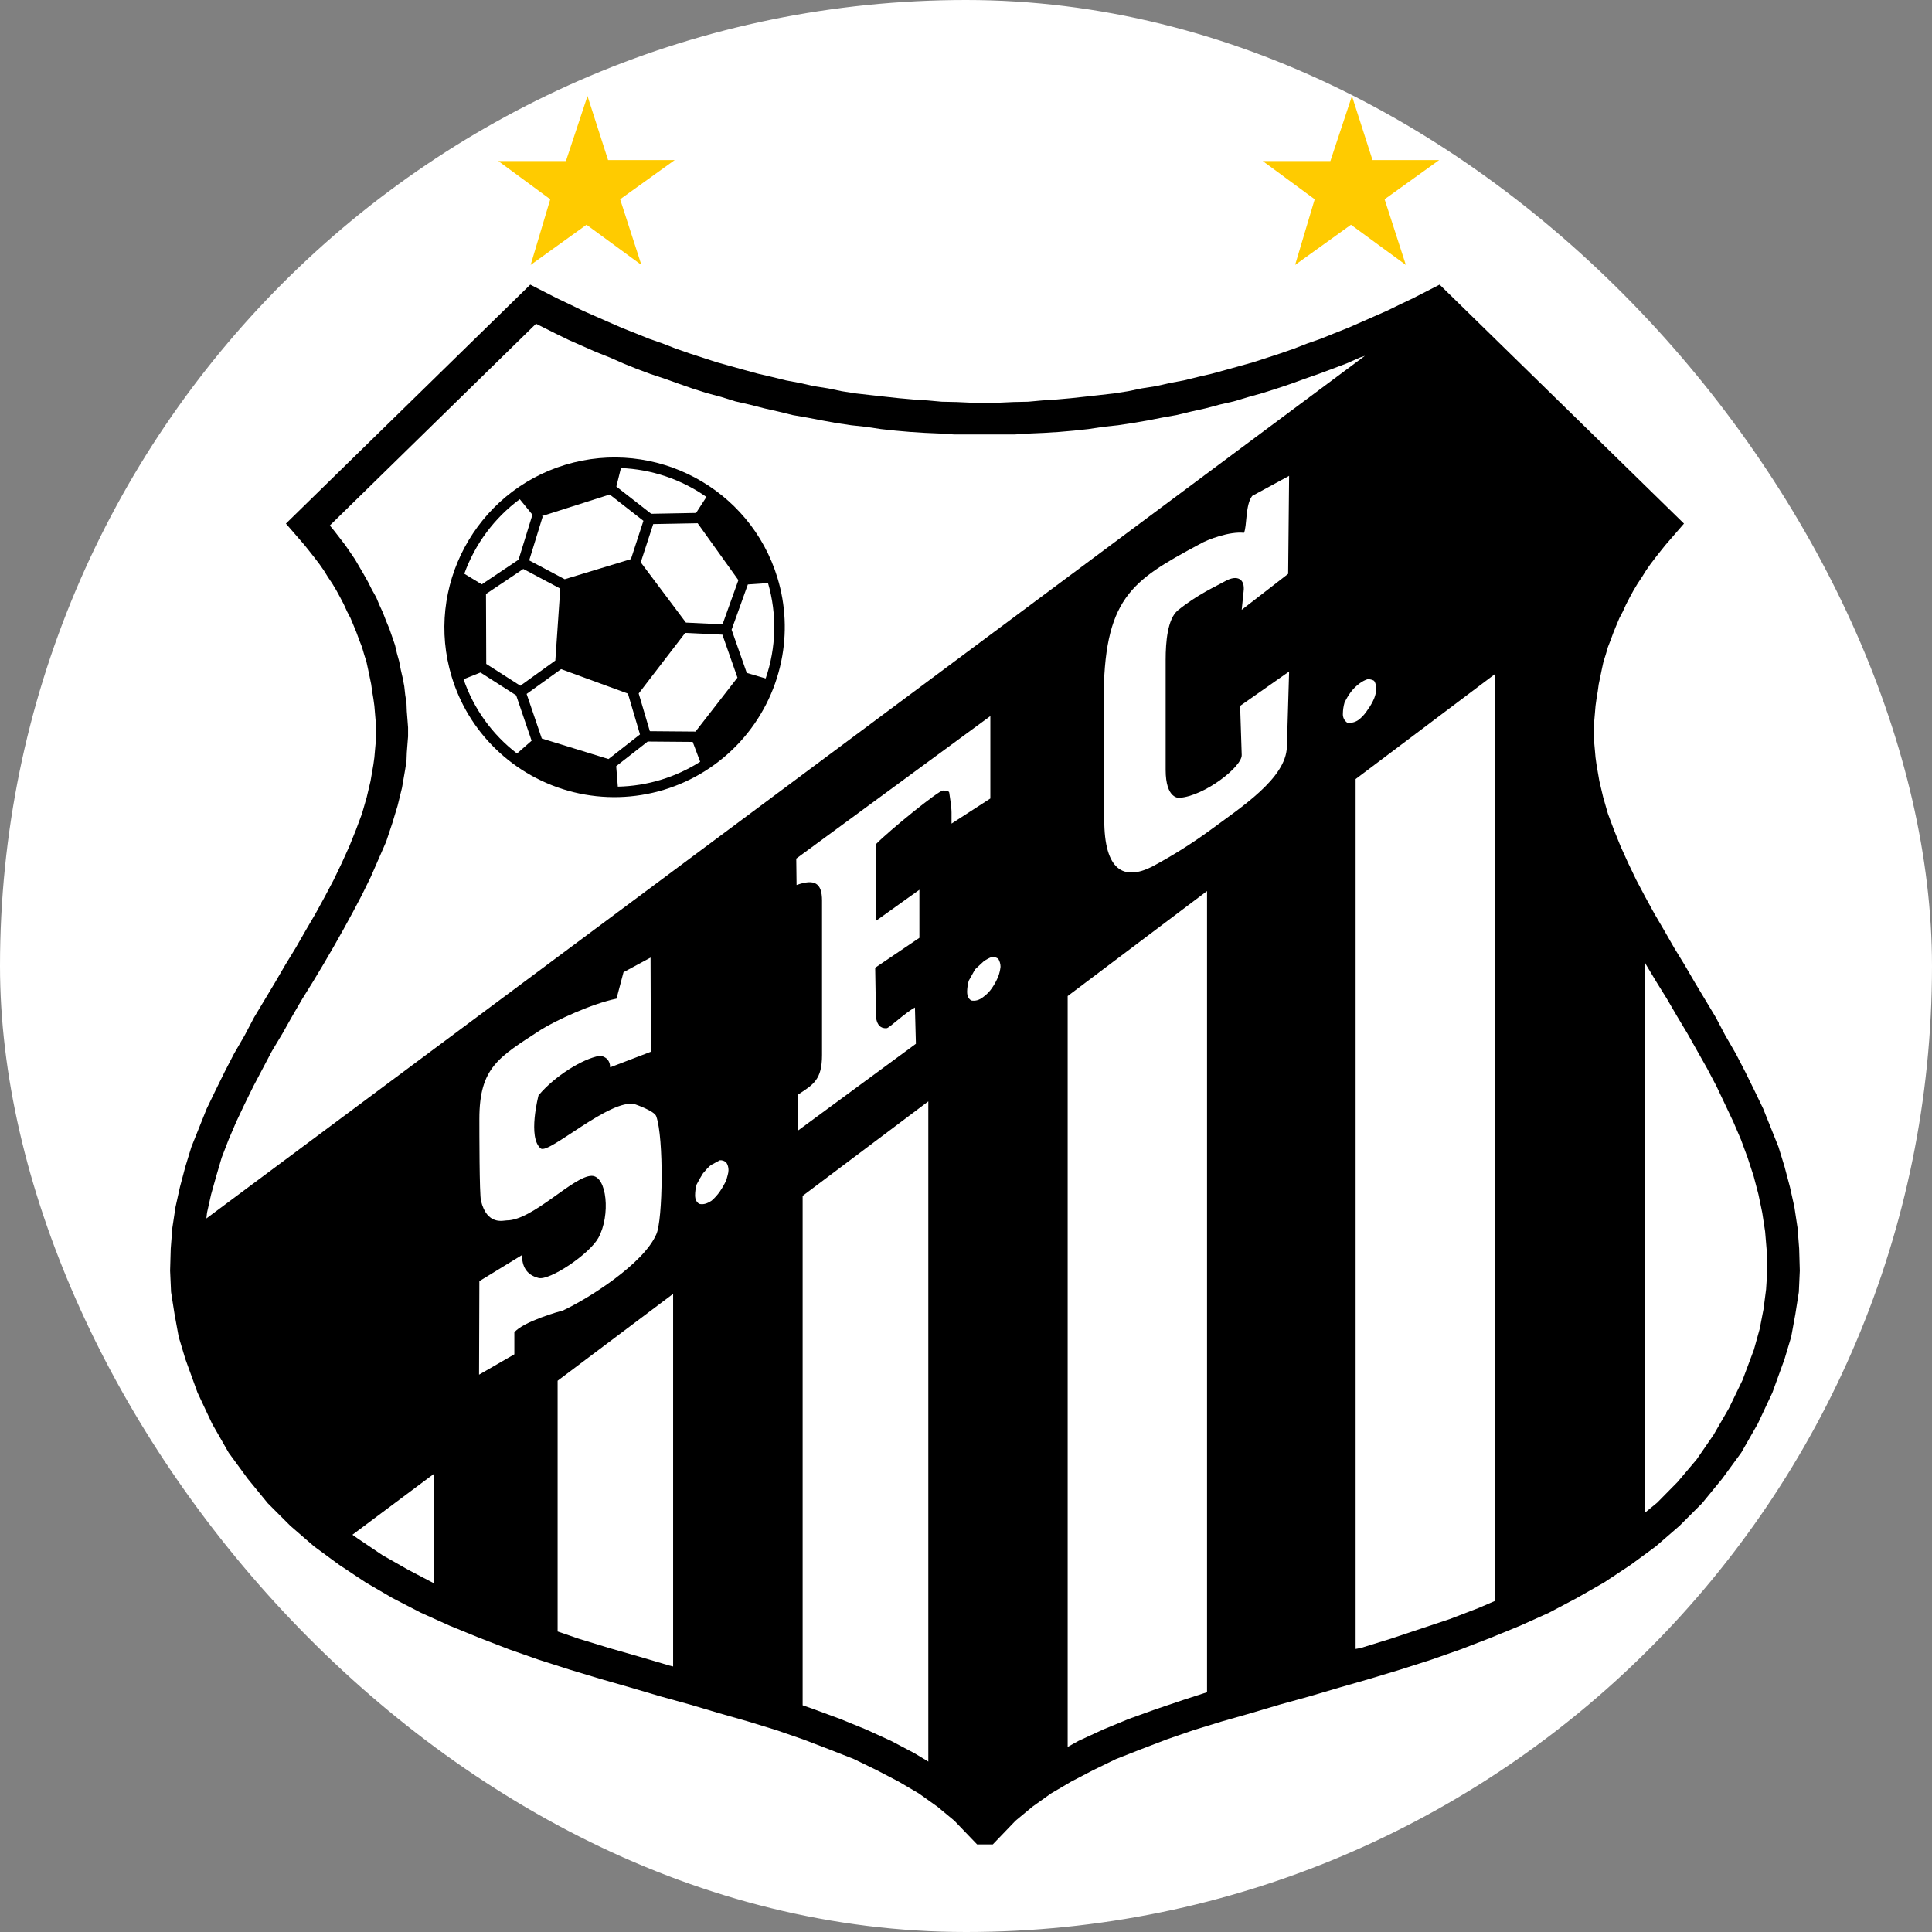 <svg width="250" height="250" viewBox="0 0 250 250" fill="none" xmlns="http://www.w3.org/2000/svg">
<rect x="0" y="0" width="250" height="250" fill="#808080" stroke="none"/>
<rect width="250" height="250" rx="125" fill="white"/>
<g clip-path="url(#clip0_242_94354)">
<path fill-rule="evenodd" clip-rule="evenodd" d="M127.451 239.725L123.499 235.608L121.317 233.796L118.889 232.067L116.295 230.544L113.453 229.062L110.489 227.619L107.237 226.343L103.902 225.068L100.444 223.874L96.82 222.762L93.074 221.693L89.326 220.581L85.457 219.509L81.545 218.356L77.675 217.245L73.723 216.051L69.73 214.776L65.859 213.417L62.03 211.935L58.202 210.37L54.455 208.683L50.79 206.788L47.331 204.771L43.915 202.505L40.662 200.118L37.574 197.441L34.651 194.518L32.056 191.347L29.587 187.972L27.446 184.227L25.553 180.191L23.988 175.868L23.123 172.987L22.588 170.062L22.135 167.181L22.012 164.421L22.093 161.58L22.3 158.903L22.711 156.186L23.287 153.593L23.988 150.956L24.77 148.404L25.758 145.935L26.746 143.463L27.899 141.076L29.094 138.648L30.287 136.343L31.646 133.996L32.88 131.649L34.239 129.385L35.598 127.12L36.917 124.855L38.275 122.633L39.551 120.408L40.827 118.226L42.022 116.044L43.174 113.862L44.203 111.721L45.192 109.539L46.056 107.397L46.838 105.299L47.456 103.157L47.951 101.057L48.32 98.916L48.444 98.01L48.526 97.064L48.608 96.158V93.276L48.526 92.328L48.444 91.34L48.32 90.434L48.156 89.447L48.032 88.541L47.828 87.552L47.621 86.565L47.415 85.618L47.127 84.712L46.839 83.725L46.468 82.777L46.138 81.872L45.767 80.965L45.356 79.978L44.904 79.114L44.491 78.208L43.998 77.26L43.503 76.354L43.009 75.531L42.433 74.667L41.898 73.804L41.321 72.979L40.661 72.114L40.044 71.332L39.385 70.509L36.999 67.751L68.617 36.831L72.077 38.601L73.723 39.383L75.411 40.206L77.099 40.948L78.788 41.69L80.476 42.43L82.246 43.13L83.975 43.83L85.746 44.448L87.433 45.106L89.203 45.724L90.974 46.301L92.744 46.877L94.515 47.371L96.285 47.864L98.097 48.359L99.866 48.77L101.719 49.225L103.49 49.555L105.301 49.965L107.154 50.255L108.925 50.624L110.777 50.913L112.589 51.118L114.442 51.324L116.336 51.529L118.188 51.694L120.04 51.817L121.853 51.982L123.788 52.023L125.598 52.105H129.305L131.117 52.023L133.049 51.982L134.863 51.817L136.715 51.694L138.569 51.529L140.462 51.324L142.314 51.118L144.124 50.913L145.978 50.624L147.748 50.255L149.602 49.965L151.414 49.555L153.182 49.225L155.036 48.77L156.806 48.359L158.618 47.864L160.389 47.371L162.159 46.877L163.928 46.301L165.701 45.724L167.47 45.106L169.16 44.448L170.928 43.83L172.659 43.13L174.427 42.43L176.118 41.69L177.805 40.948L179.492 40.206L181.179 39.383L182.827 38.601L186.286 36.831L217.906 67.752L215.517 70.509L214.858 71.332L214.241 72.115L213.582 72.98L213.006 73.803L212.47 74.667L211.895 75.531L211.4 76.354L210.906 77.26L210.414 78.208L210.001 79.114L209.549 79.977L209.136 80.965L208.766 81.872L208.435 82.777L208.066 83.725L207.778 84.714L207.49 85.62L207.283 86.566L207.079 87.554L206.872 88.543L206.749 89.449L206.585 90.436L206.461 91.342L206.378 92.33L206.296 93.278V96.16L206.378 97.066L206.461 98.013L206.585 98.918L206.953 101.059L207.45 103.159L208.066 105.301L208.849 107.399L209.714 109.541L210.703 111.723L211.731 113.864L212.884 116.046L214.077 118.228L215.355 120.41L216.629 122.635L217.988 124.857L219.307 127.123L220.666 129.387L222.024 131.651L223.26 133.998L224.618 136.345L225.812 138.65L227.008 141.079L228.158 143.465L229.147 145.937L230.136 148.407L230.918 150.959L231.618 153.595L232.194 156.189L232.606 158.905L232.813 161.582L232.894 164.423L232.77 167.183L232.317 170.063L231.781 172.988L230.917 175.869L229.352 180.192L227.459 184.228L225.317 187.974L222.846 191.349L220.252 194.518L217.329 197.441L214.24 200.117L210.99 202.504L207.57 204.769L204.032 206.786L200.449 208.681L196.704 210.368L192.874 211.935L189.045 213.417L185.173 214.776L181.179 216.052L177.228 217.245L173.36 218.356L169.448 219.509L165.576 220.58L161.831 221.693L158.084 222.761L154.461 223.873L151.002 225.067L147.667 226.343L144.414 227.619L141.449 229.061L138.608 230.543L136.014 232.066L133.586 233.796L131.404 235.608L127.451 239.725Z" fill="black"/>
<path fill-rule="evenodd" clip-rule="evenodd" d="M120.123 227.949L118.352 226.878L115.306 225.272L112.054 223.79L108.719 222.43L105.261 221.156L103.861 220.662V154.745L120.123 142.516L120.123 227.949ZM87.102 167.426V215.64L86.608 215.516L82.696 214.363L78.826 213.252L74.915 212.058L72.156 211.111V178.667L87.102 167.426ZM56.183 190.689V204.894L52.808 203.122L49.473 201.228L46.303 199.088L45.604 198.594L56.183 190.689ZM26.705 157.669L26.787 156.928L27.322 154.541L27.981 152.194L28.68 149.807L29.586 147.46L30.573 145.153L31.644 142.888L32.797 140.542L33.991 138.278L35.185 136.012L36.543 133.748L37.819 131.484L39.137 129.22L40.495 127.037L41.854 124.773L43.172 122.509L44.449 120.245L45.643 118.063L46.837 115.799L47.988 113.452L48.977 111.187L49.965 108.923L50.747 106.576L51.447 104.271L52.023 101.924L52.435 99.537L52.6 98.467L52.641 97.397L52.723 96.326L52.805 95.298V94.145L52.723 93.075L52.641 92.045L52.6 90.975L52.435 89.904L52.312 88.792L52.107 87.722L51.86 86.651L51.653 85.581L51.365 84.552L51.118 83.48L50.748 82.41L50.377 81.34L49.965 80.352L49.552 79.281L49.099 78.292L48.687 77.305L48.111 76.275L47.616 75.287L47.081 74.34L46.505 73.352L45.929 72.364L45.311 71.459L44.655 70.508L43.955 69.602L43.256 68.696L42.68 67.997L69.358 41.895L70.183 42.306L71.911 43.171L73.6 43.994L75.37 44.776L77.141 45.557L78.91 46.257L80.682 47.039L82.411 47.739L84.18 48.398L86.033 49.016L87.886 49.675L89.656 50.293L91.468 50.869L93.32 51.364L95.172 51.941L96.984 52.352L98.919 52.846L100.731 53.258L102.584 53.713L104.478 54.042L106.414 54.412L108.224 54.741L110.16 55.029L112.054 55.233L113.99 55.523L115.883 55.727L117.777 55.892L119.712 56.015L121.607 56.098L123.5 56.222H131.282L133.217 56.098L135.111 56.015L137.046 55.892L138.94 55.727L140.833 55.523L142.768 55.232L144.662 55.028L146.556 54.74L148.491 54.411L150.384 54.04L152.236 53.711L154.129 53.257L155.983 52.845L157.835 52.351L159.647 51.939L161.582 51.362L163.355 50.868L165.167 50.292L167.018 49.674L168.83 49.015L170.6 48.397L172.373 47.737L174.224 47.038L175.997 46.256L176.614 46.049L26.705 157.669ZM193.45 87.225V207.158L191.35 208.064L187.603 209.504L183.774 210.779L179.945 212.056L176.075 213.25L175.416 213.373V100.81L193.449 87.225H193.45ZM156.19 115.304V218.973L153.144 219.962L149.603 221.156L146.062 222.43L142.768 223.79L139.555 225.272L138.156 226.053V128.89L156.19 115.304ZM212.841 124.485L212.966 124.773L214.325 127.037L215.682 129.22L217.002 131.484L218.359 133.748L219.636 136.012L220.913 138.278L222.105 140.542L223.216 142.888L224.288 145.153L225.277 147.458L226.142 149.805L226.922 152.192L227.538 154.539L228.035 156.926L228.406 159.354L228.612 161.825L228.694 164.296L228.53 166.848L228.2 169.402L227.705 171.953L226.962 174.629L225.484 178.583L223.711 182.248L221.736 185.666L219.554 188.836L217.083 191.76L214.446 194.436L212.841 195.755V124.485H212.841ZM62.029 165.78L67.547 162.405C67.547 163.763 68.042 164.957 69.688 165.37C71.088 165.74 76.234 162.324 77.429 160.181C79.034 157.258 78.541 152.154 76.564 152.154C74.216 152.154 68.949 157.918 65.571 157.918C65.16 157.918 63.019 158.618 62.237 155.366C62.03 154.542 62.03 146.391 62.03 144.785C62.03 138.115 64.543 136.798 69.977 133.258C71.871 132.064 76.564 129.881 79.776 129.223L80.682 125.805L84.182 123.912L84.222 136.095L78.952 138.113C78.952 136.919 77.963 136.591 77.551 136.631C75.411 137.002 71.788 139.226 69.687 141.737C69.687 141.737 68.246 147.212 69.976 148.611C70.963 149.436 79.033 142.065 82.162 142.888C82.162 142.888 84.714 143.753 84.921 144.454C85.909 147.212 85.784 157.917 84.921 159.729C83.273 163.515 76.233 168.002 72.775 169.61C72.61 169.61 67.67 171.009 66.557 172.409V175.248L61.989 177.883L62.029 165.78L62.029 165.78ZM92.084 150.71C92.455 150.506 92.784 150.339 93.155 150.134C93.304 150.125 93.454 150.146 93.596 150.195C93.737 150.245 93.868 150.322 93.979 150.422C94.171 150.716 94.272 151.06 94.267 151.411C94.267 151.822 94.103 152.234 93.979 152.729C93.743 153.231 93.467 153.713 93.155 154.17C92.851 154.613 92.491 155.014 92.084 155.364C91.466 155.776 90.972 155.898 90.479 155.776C90.15 155.569 89.944 155.241 89.944 154.664C89.945 154.19 90.014 153.719 90.148 153.264C90.398 152.77 90.673 152.29 90.971 151.823C91.343 151.412 91.673 150.958 92.084 150.711L92.084 150.71ZM103.036 111.103L128.151 92.658V103.323L123.128 106.574V105.133C123.128 104.309 122.84 102.747 122.84 102.622C122.84 102.334 122.427 102.293 122.016 102.293C121.44 102.293 115.058 107.48 113.328 109.251V119.172L118.969 115.137V121.354L113.247 125.225L113.328 130.125C113.328 130.782 113.04 133.171 114.729 133.048C115.058 133.048 117.076 131.071 118.393 130.372L118.517 135.066L103.242 146.305V141.653C105.26 140.336 106.37 139.718 106.37 136.506V116.538C106.37 114.233 105.382 113.697 103.076 114.521L103.036 111.103ZM127.286 124.4C127.616 124.161 127.976 123.967 128.358 123.824C128.652 123.812 128.942 123.899 129.181 124.071C129.367 124.383 129.466 124.738 129.469 125.101C129.423 125.523 129.326 125.937 129.181 126.336C128.963 126.872 128.687 127.382 128.358 127.858C128.066 128.287 127.704 128.662 127.286 128.97C126.668 129.464 126.175 129.546 125.681 129.464C125.351 129.258 125.144 128.929 125.144 128.312C125.155 127.839 125.225 127.368 125.351 126.912C125.639 126.417 125.845 126.006 126.175 125.43C126.546 125.102 126.956 124.692 127.286 124.401V124.4ZM160.677 78.907L160.923 76.519C161.129 74.872 160.058 74.377 158.617 75.16C157.298 75.901 154.993 76.889 152.399 78.989C151.08 80.1 150.835 83.065 150.835 85.37V99.615C150.835 103.444 152.605 103.239 152.605 103.239C155.819 103.032 160.759 99.203 160.677 97.681L160.471 91.34L166.81 86.895L166.522 96.652C166.399 100.728 160.634 104.434 156.517 107.48C154.131 109.217 151.628 110.786 149.024 112.174C145.442 113.945 142.889 112.709 142.889 106.04L142.808 90.848C142.808 77.426 146.307 75.203 155.2 70.427C156.311 69.768 159.154 68.739 160.966 68.945C161.376 68.121 161.13 65.322 162.034 64.169L166.81 61.575L166.685 74.256L160.677 78.908L160.677 78.907ZM175.951 88.418C176.262 88.184 176.609 88.004 176.979 87.883C177.268 87.878 177.552 87.949 177.805 88.089C178.003 88.396 178.103 88.755 178.093 89.119C178.071 89.558 177.973 89.989 177.805 90.394C177.585 90.905 177.308 91.388 176.979 91.836C176.699 92.283 176.352 92.686 175.951 93.03C175.732 93.219 175.477 93.361 175.2 93.446C174.924 93.531 174.633 93.558 174.345 93.524C174.152 93.394 173.996 93.215 173.895 93.005C173.794 92.795 173.751 92.562 173.769 92.33C173.777 91.857 173.846 91.386 173.976 90.931C174.212 90.421 174.502 89.938 174.841 89.49C175.159 89.082 175.532 88.722 175.951 88.418Z" fill="white"/>
<path fill-rule="evenodd" clip-rule="evenodd" d="M73.144 60.147C61.521 63.675 54.93 75.978 58.449 87.571C59.508 91.077 61.434 94.258 64.048 96.823C66.873 99.6 70.394 101.565 74.24 102.511C78.087 103.457 82.118 103.349 85.908 102.198C89.699 101.048 93.109 98.897 95.781 95.972C98.453 93.048 100.288 89.457 101.092 85.578C101.839 81.993 101.671 78.277 100.604 74.774C97.084 63.182 84.766 56.621 73.144 60.148V60.147ZM80.349 60.567C84.318 60.727 88.158 62.024 91.412 64.303L90.071 66.374L84.267 66.483L79.755 62.962L80.349 60.568V60.567ZM78.896 63.991L83.258 67.392L81.642 72.348L73.072 74.95L68.477 72.511L70.229 66.829L70.106 66.79L78.897 63.99L78.896 63.991ZM67.256 64.595L68.896 66.605L67.102 72.422L62.34 75.615L60.08 74.24C61.469 70.388 63.966 67.032 67.257 64.595H67.256ZM66.901 97.503C63.699 95.052 61.293 91.709 59.985 87.895L62.172 87.022C63.712 88.008 65.252 88.993 66.792 89.978L68.79 95.848L66.901 97.503H66.901ZM62.92 85.91L62.887 76.86L67.714 73.622L72.5 76.163L71.86 85.474L67.331 88.733L62.92 85.91ZM70.107 95.563L68.145 89.795L72.606 86.585L81.254 89.751L82.815 95.034L78.74 98.22L70.108 95.56L70.107 95.563ZM85.516 100.907C83.709 101.455 81.835 101.753 79.947 101.791L79.735 99.143L83.816 95.953L89.636 96.001L90.602 98.571C89.021 99.575 87.311 100.361 85.518 100.906L85.516 100.907ZM90 94.665L84.09 94.616L82.647 89.736L88.666 81.896L93.477 82.125L95.427 87.683L90 94.665ZM88.758 80.561L82.913 72.765L84.527 67.815L90.278 67.707L95.548 75.069L93.494 80.789L88.757 80.561H88.758ZM99.078 87.79L96.632 87.075L94.67 81.483L96.772 75.628L99.38 75.447C100.553 79.494 100.448 83.804 99.078 87.789V87.79Z" fill="black"/>
<path fill-rule="evenodd" clip-rule="evenodd" d="M71.202 25.786L68.665 34.283L75.894 29.083L82.996 34.283L80.246 25.786L87.307 20.713H78.684L76.021 12.423L73.231 20.84H64.481L71.202 25.786Z" fill="#FFCB00"/>
<path fill-rule="evenodd" clip-rule="evenodd" d="M170.122 25.786L167.585 34.283L174.814 29.083L181.916 34.283L179.166 25.786L186.227 20.713H177.604L174.941 12.423L172.151 20.84H163.4L170.122 25.786Z" fill="#FFCB00"/>
</g>
<defs>
<clipPath id="clip0_242_94354">
<rect width="227.302" height="227.302" fill="white" transform="translate(11.365 11.363)"/>
</clipPath>
</defs>
</svg>
